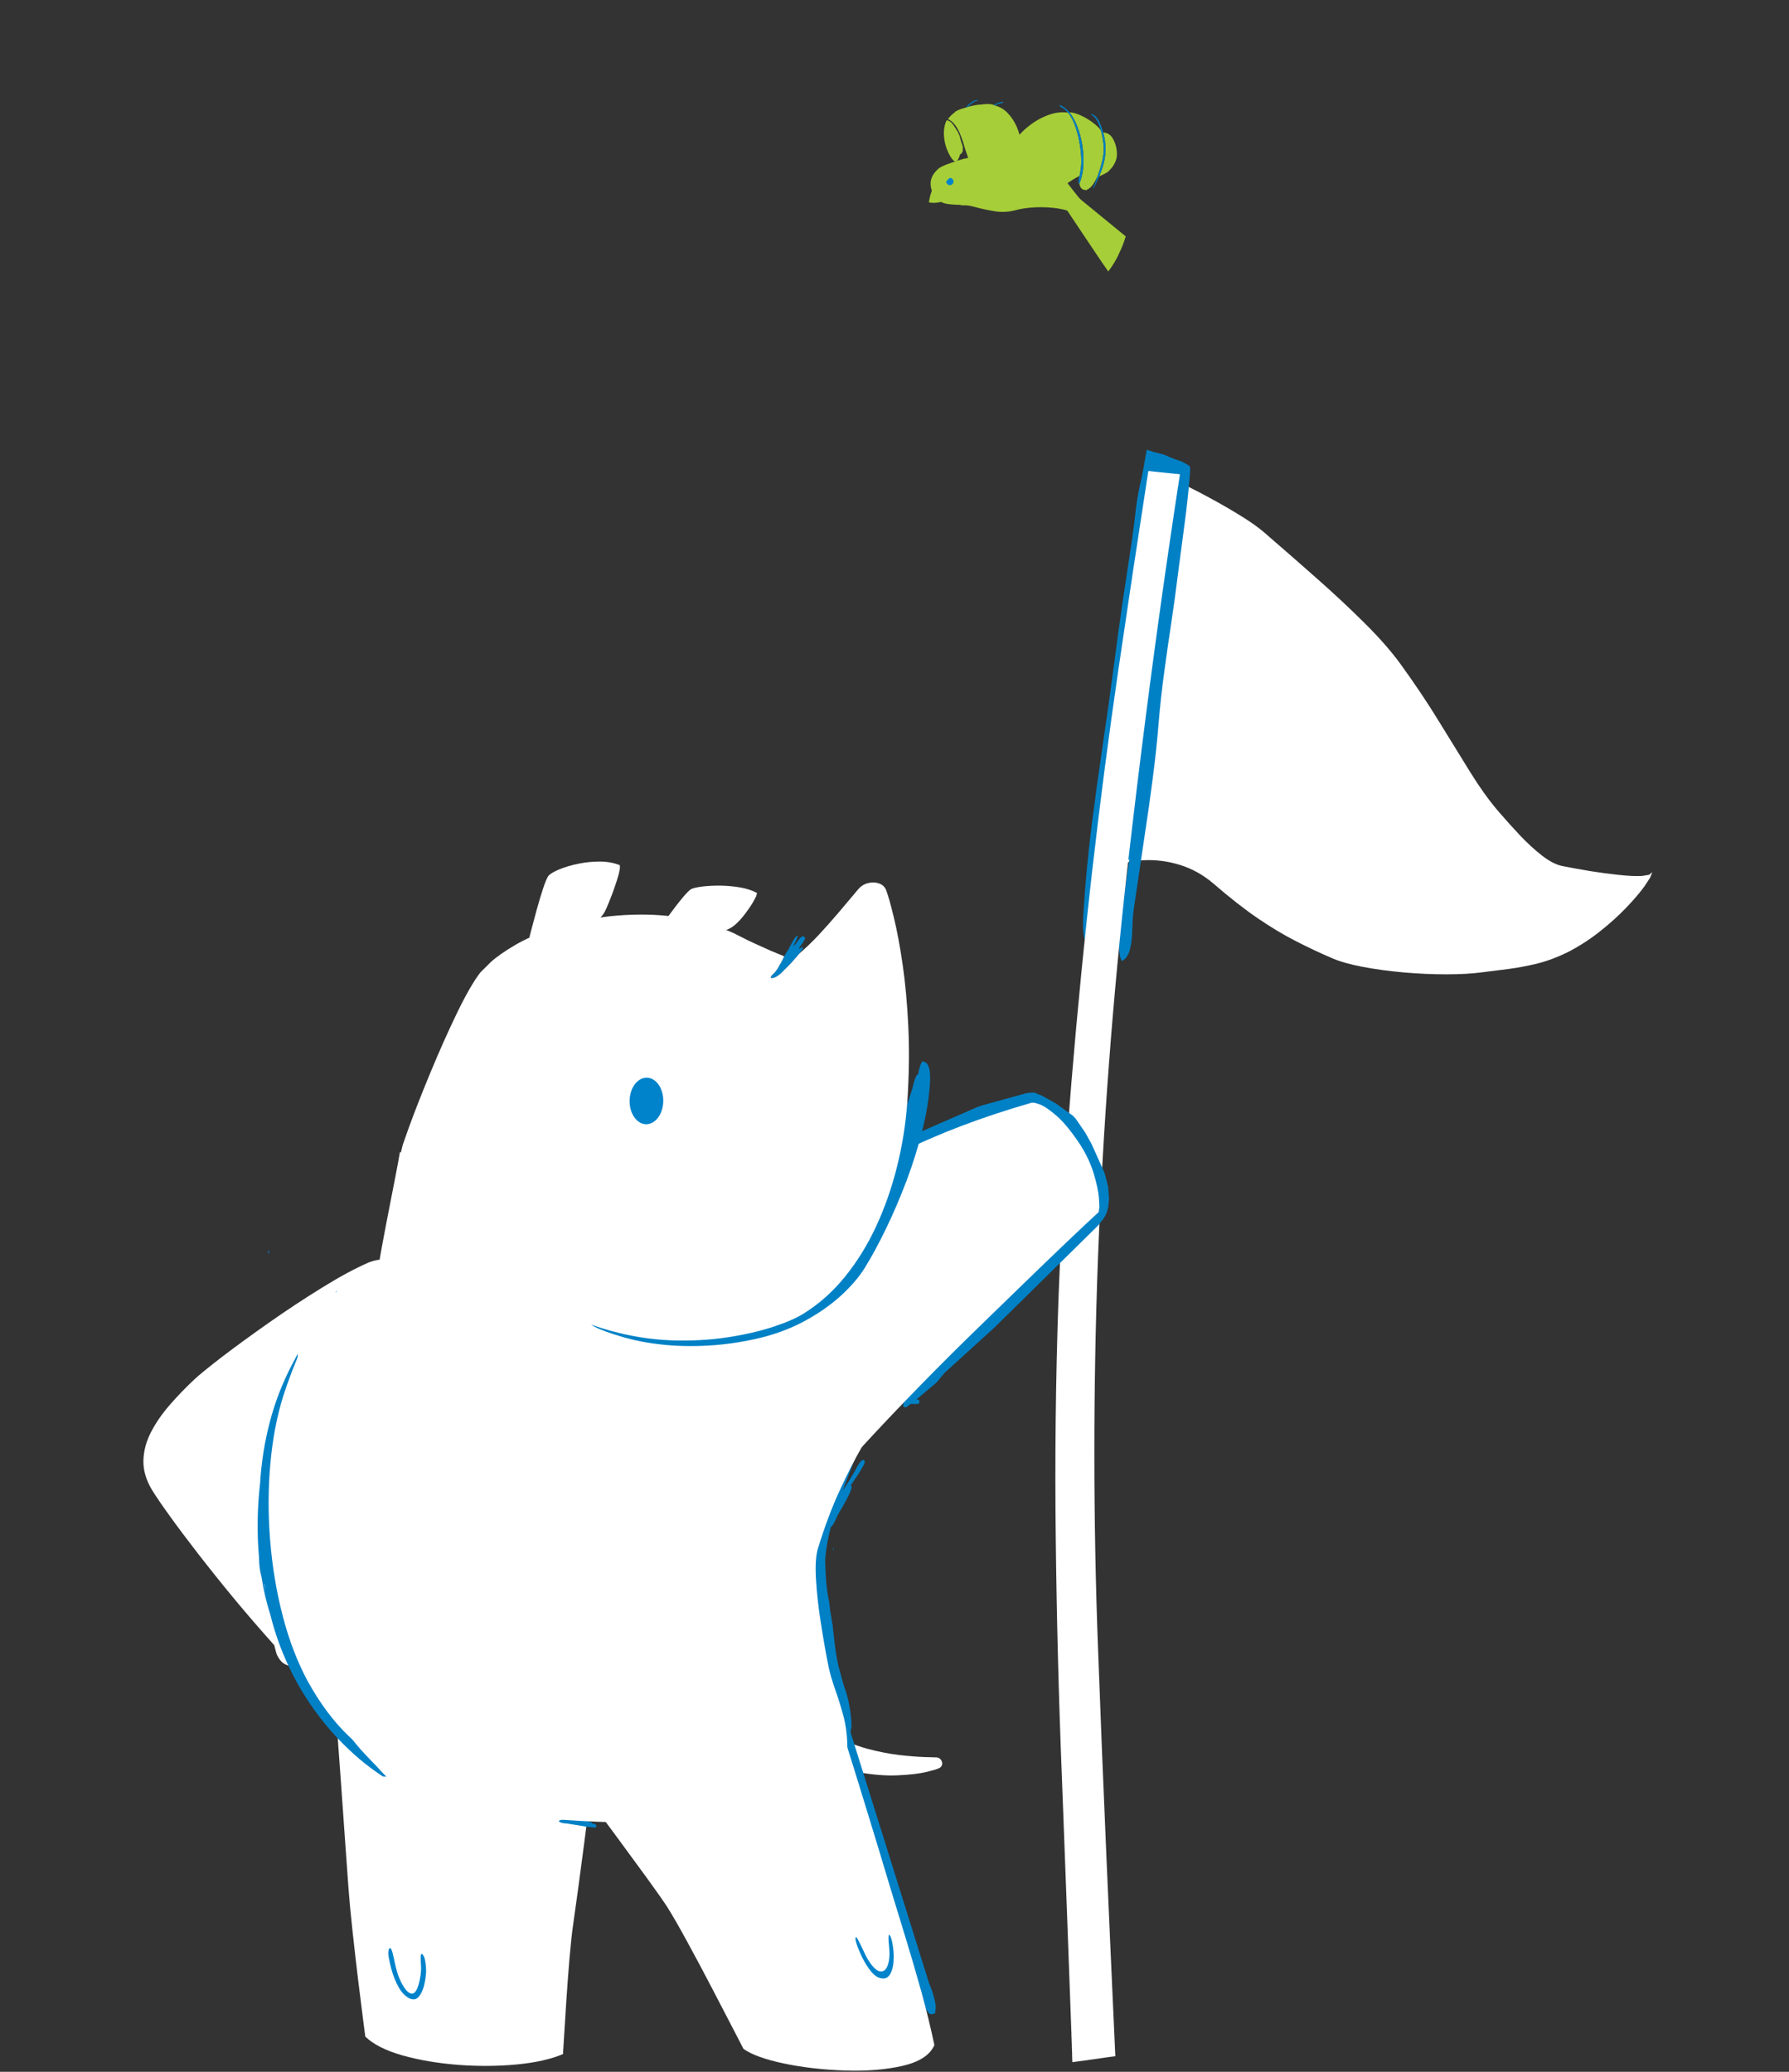 <svg xmlns="http://www.w3.org/2000/svg" xmlns:xlink="http://www.w3.org/1999/xlink" preserveAspectRatio="none" width="760" height="880" viewBox="614 10 760 880"><rect x="614" y="10" width="760" height="880" fill="#333333" stroke="none"/><defs><g id="a"><path fill="#a6ce38" d="M895.85 656.35l-3.4-.4q-.6-.1-1.2-.15-.65-.05-1.25-.15l-1.1-.1-1.1-.1q-4.2-.45-8.45-.7-4.25-.25-8.6-.25-2.9 0-5.85.15-2.95.15-6 .45 8.35 5.85 17.2 11.1 8.85 5.2 18.15 9.8l1.1-2.3 1.1-2.3 1.2-2.4q.6-1.25 1.2-2.45.65-1.2 1.25-2.4.6-1.15 1.25-2.35v-.05q.25-.45.45-.85l.5-.9q.35-.65.7-1.35l.7-1.35-4.45-.55-3.4-.4m-61-272.2q-.2.15-.45.35-8.2 6.75-19.15 17.6-11 10.85-18.4 21.6-1.6 1.75-3 3.3-1.35 1.6-2.45 3-6.45 7.65-12.1 16.55-5.65 8.9-8 18.4l.6-.3.6-.25q-.85 1.1-1.35 2.45-.5 1.4-.6 2.85l-.05.05q-.05.5-.05 1.05-.05.55-.1 1.05-3.6 10.55-4.75 21.15-1.1 10.6-.15 19.65l.1.95q.1.75.3 1.4.2 2.35.6 5.1l.5 3.4q6.45 33.15 25.7 63.3 19.2 30.1 48.05 54.3 3.45-.25 7.05-.4 3.55-.1 7.2-.1 2.95-.05 6.05.05 3.05.1 6.2.25l2.7.2q1.35.05 2.7.2l1.25.1q.6.05 1.25.1h.05l.5.05q2.3.2 4.9.4 2.65.25 5.5.5l.2.05q5.6.5 11.75 1.15 6.2.65 12.55 1.5 19.6-33.55 44.95-63.35 25.35-29.85 54.25-52.05.95-.7 2.05-1.5 1.1-.8 2.3-1.7.9-.6 1.85-1.25.95-.7 1.95-1.35.4-.25.75-.55l.8-.5.3-.2.35-.25q-.4-.45-.75-.95l-.7-1q-2.35-3.15-4.75-6.35l-4.8-6.4q-2.05-2.65-4.1-5.35l-4.1-5.4-.5-.6q-.2-.3-.45-.6-.15-.2-.25-.35l-1.3-1.7-.4-.5-5.15-6.7q-2.55-3.4-5.1-6.75l-1.4-1.8q-.65-.9-1.35-1.8-.75-1-1.5-2.05-.8-1-1.55-2l-.1-.2q-1.1-1.3-2.15-2.6-1.05-1.25-2-2.5l-.8-1q-.4-.55-.8-1-1.35-1.75-2.4-3.1-1.05-1.35-1.75-2.2l-1-1.1q-.45-.6-.95-1.2-.85-.95-1.7-2-.85-1-1.7-2.05l-1.7-2q-.85-1-1.7-2.05-1.55-1.9-3.1-3.85-1.6-1.95-3.2-4-10.3-12.85-19.75-27.8-9.5-14.95-15.25-30.6-.2-.65-.45-1.3l-.4-1.3q-.25-.75-.5-1.55t-.5-1.55l-.4-1.6q-.25-.8-.45-1.55l-.1-.4q-.4-1.65-.75-3.3-.3-1.65-.6-3.25l-.4-3q-.15-1.45-.3-2.95-.15-2.15-.15-4.25-.05-2.15.1-4.25 0-.4.05-.85l.05-.85.05-.1v-.25l.05-.3.2-1.6q.1-.8.25-1.6l.1-.8.2-.8q-9.45.5-18.5 2.35-9.1 1.8-16.85 5.05-6.2.2-14.2 5.15-8 4.95-15.15 10.9-7.2 5.95-10.95 9.15-.1.1-.35.25-.25.2-.6.5-.95.7-2.15 1.7t-2.1 1.95q-.55.25-1.1.7l-.7.6q-.2.15-.45.35m165 1.6q-.35-.4-.75-.75l-.7-.75q-2.35-2.3-4.75-4.55t-4.9-4.4l-.25-.15q-4.15-3.6-8.5-6.85-4.35-3.25-8.85-6.15-8.4-5.45-17.3-9.5-8.9-4.1-18.1-6.6l-.95-.25q-.5-.1-.95-.2l-1.65-.1q-.7-.2-1.4-.35-.75-.1-1.4-.15l-.3-.2q-.7-.4-1.5-.45-.85-.1-1.65.1-.15-.2-.35-.35-.15-.15-.35-.2-.4.2-.8.55-.45.35-.45.85-.45.35-.7.8-.25.4-.3.9l-.2.7-.2.7v.05q-.25.5-.5 1.1l-.3.8q-1.85 7.9.6 17.15 2.45 9.3 6.65 17.95 1.35 3.7 3 7.4 1.7 3.7 3.65 7.4.2 1.7.8 3.2.65 1.5 1.2 2.35.45.8 1.85 2.6 1.4 1.8 3.2 3.9l.2.25h-.15q-.15.2-.2.45-.1.25 0 .45 1.2 2.85 5.65 8.3 4.5 5.4 7 7.8l.65.6q1.55 1.9 3.15 3.75 1.6 1.85 3.25 3.65 4.95 7.05 10.25 13.55 5.25 6.5 13.05 9.5.3.3.55.6l.55.65.9.6q.45.3.85.5 1.95 1.05 5.9 1.65 3.9.6 6.8-.15 2.1-.25 3.45-.95 1.4-.7 1.75-1.75 3.45 1.5 6.9 2.5t6.95 1.4q3.75.8 6.85 1.1 3.1.25 5.5 0 2-.6 3.7-1.45 1.7-.8 3.1-1.85.5-.65.85-1.35.35-.75.6-1.6.15-.65.25-1.35.1-.7.15-1.45 0-.85-.05-1.8-.05-.9-.2-1.9-.05-.35-.1-.65-.05-.3-.1-.65-.45-2.3-1.3-5-.85-2.7-2.1-5.85-.35-.85-.75-1.7-.35-.8-.7-1.65-.2-.4-.35-.85l-.35-.8q-.85-1.85-1.75-3.7t-1.85-3.7q-.9-1.75-1.9-3.5-.95-1.75-1.95-3.5l-1.5-2.6q-.8-1.25-1.6-2.55-5.2-8.4-11.45-16.35-6.25-7.95-13.35-15.2m-71.5-37.3l-.3-.2.2-.5q.15-.2.25-.45 0 .3-.05.6l-.1.55z"/><path fill="#0081c6" d="M752.9 482.05q3.6-3.5 8.05-6.6 4.4-3.05 9.55-5.7l.05-.05q.1-1.45.6-2.85.5-1.35 1.35-2.45l-.6.25-.6.3q-2.55 1.25-4.95 2.6-2.45 1.3-4.75 2.7-4.95 3.05-11.4 8.7-6.45 5.6-9.5 10.05-.2.25-.35.65-.2.35.2.6 4.2-.1 7.6-3.3 3.4-3.2 4.75-4.9m81.5-97.55q.25-.2.45-.35.25-.2.45-.35l.7-.6q.55-.45 1.1-.7.9-.95 2.1-1.95 1.2-1 2.15-1.7-15.3 1.95-30.35 7.25-15.05 5.35-21.05 16.65-.15.25-.25.6t.25.55q2.5-.8 5.3-3.35 2.85-2.55 3.9-3.55 5.7-4.4 14.85-7.45 9.15-3.1 20.4-5.05z"/></g><g id="b"><path fill="#a6ce38" d="M1052.9 708q-.3.55-.35.8-4.7 15.05 5.45 29.4 10.2 14.3 26.45 23.95 16.2 9.6 29.75 10.65 10.6.55 19.4-1.15 8.85-1.7 16.65-5.45 3.65-.25 9.25-4.45 5.6-4.15 10.45-8.65l7.05-6.65 2.5-2.25q-3.5.05-6.9.05-3.4 0-6.8-.05-4.25-.1-8.45-.3-4.2-.15-8.35-.5-22.45-1.55-43.55-8.4-21.1-6.8-42.35-21.2l-.7-.5q-.4-.25-.75-.5l-.45-.35q-.25-.15-.5-.35l-1-.7-1-.7-2.9-2.15q-.35-.25-.65-.5l-1.55-1.15q-.45.5-.7 1.1m-16.7-115.3q-.3-.5-.6-1.05-.25-.5-.55-1.05-3.4 9.35-4 19.55-.6 10.2.05 19.7.4 8 2.5 20.4 2.15 12.4 6.25 25.3 4.1 12.85 10.35 22.45l.3.25q.2.1.35.25l.2.15q.1.05.15.15 1.95 1.45 3.9 2.85 1.95 1.45 3.95 2.8.15.1.25.15.1.1.2.15.45.35.95.65l.9.6q1 .7 2 1.35 1 .7 2 1.35.6.35 1.15.75.6.35 1.2.75 9.05 5.7 17.3 10.05 8.3 4.4 14.5 6.85 9.45 3.7 19.95 6t21.55 3.6q6.65.8 13.3 1.35 6.7.6 13.35.95l.1.05h.4q.2 0 .4.05l1.9.1 1.9.1h.5q.85.05 1.75.1l1.7.1q.55.05 1.1.05l1.1.05q1.2.1 2.4.15 1.25.05 2.45.1l.4.05.15-.2 1.3-.3 1.35-.35q5.7-.15 11.3-.95 5.55-.85 10.65-1.95 6.95-1.55 12-4.15 5.05-2.65 8.1-6 .7-.3 1.35-.6.65-.3 1.25-.65.15-.15.25-.35l.2-.4q.25-.5.55-1 .25-.5.45-1.1l-.1-.8q-.1-.4-.15-.8 2.55-6.3-.4-12.5-2.95-6.2-11.4-10.5-1.1.15-2.25.2h-2.15q-.95 0-1.7-.05t-1.05-.05q-1.6-.05-3.2-.15-1.6-.1-3.25-.25-3.1-.25-6.3-.7-3.25-.4-6.5-1l-.8-.15-1.2-.2q-.6-.15-1.25-.25l-.75-.15q-.35-.1-.7-.15l-.3-.05q-.95-.2-1.9-.45-1-.2-1.95-.4-1.1-.25-2.25-.55-1.15-.3-2.25-.6-.85-.2-1.65-.4-.85-.25-1.65-.45-3.85-1.05-7.75-2.3-3.9-1.2-7.8-2.6-26.95-9.6-52.95-25.4-25.95-15.8-46.4-35.55l-1.3-1.3q-.7-.65-1.35-1.3-.45-.5-.95-1-.5-.5-.95-1l-.5-.5-.45-.5q-1.25-1.3-2.45-2.6-1.2-1.3-2.35-2.65l-1.3-1.5q-.65-.75-1.25-1.5-.9-1.05-1.8-2.15-.9-1.1-1.75-2.15l-2.1-2.8q-1-1.35-2-2.75l-.4-.6-.4-.6-.1-.15-.1-.1v-.05l-.7-1q-.3-.45-.65-.95l-.35-.6q-.2-.25-.4-.55-.75-1.15-1.45-2.3-.7-1.2-1.4-2.35m266.35-131.9q-.55-.05-1.15-.15-.6-.05-1.25-.1-1.1-1.3-2.55-1.7-1.45-.4-2.65.55-.25.3-.5.55-.25.3-.4.45-6.05.3-11.7 1.15-5.65.85-9.15 1.45-.35.05-.65.15-.35.05-.65.1-5.3-.4-9.65-.6-4.35-.2-6.65-.35-35.4-3-70.8 5.05-35.45 8.05-66.85 25.95-31.4 17.95-54.65 44.55l-2.2 2.75q-1.8 2.2-3.2 4.15-.45.5-.95 1.1l-.6.8q-5.6 7.4-10.45 17.1-4.85 9.7-7.8 20.45-.3.45-.55.95-.25.5-.5.95l.35.75q.85 1.6 1.8 3.15.95 1.6 2 3.2.15.2.3.45.15.2.3.45l.1.2.95 1.35q.15.25.35.5l.05.05.3.45.3.4q.75 1.1 1.6 2.2l1.7 2.2q.6.8 1.25 1.6.65.75 1.35 1.55.95 1.15 1.9 2.25 1 1.15 2.05 2.25 1.3 1.45 2.7 2.9 1.35 1.4 2.75 2.8 1.85 1.85 3.8 3.7 1.95 1.8 3.95 3.6 19.05 16.7 40.05 29.7 21.05 13 37.45 20.55 10.7 5 19.65 8.15 8.95 3.15 18.05 5.25l.7.2q.3.05.65.15.35.05.75.15.35.1.7.15.35.1.7.15l.7.15q1.1.25 2.15.45 1.1.25 2.2.45l.3.1.3.05q1.2.25 2.45.45 1.25.25 2.55.5.4.05.8.15l.8.15q.5.1.95.15l1 .2q9.15-8.05 19.05-15.3 9.9-7.3 20.25-14 9.05-4.5 18.45-8.6 9.4-4.05 18.75-7.4 2.75-1 5.55-1.9 2.75-.9 5.45-1.7 1.9-.55 3.75-1.05t3.7-.95q.9-1.2 1.4-2.6.45-1.4.3-2.95-.4-.65-.85.1l-.5.95q-1.9.35-3.8.8-1.9.45-3.75 1 .05-2.85 0-5.1 0-2.2.05-3.2 2-31.25 5.25-62.75t5.8-62.75q.25-4.4-.25-12.85-.45-8.4-.4-14.6.8-1.3 1.5-2.9.65-1.65 1.1-3.3 1-.8 1.95-1.7.9-.95 1.4-2-.65-.35-1.3-.5-.7-.15-1.35-.15v-.4q.9.05 2 .15 1.15.05 2.3.25-.75-.75-1.5-1.55-.8-.8-1.55-1.6m-97.95 229.05q-2.2-.35-4.5-.45l2.4.4q1.2.25 2.45.45l1.85.3q.95.15 2 .35-2-.65-4.2-1.05m94.05-39.8q-.2-.3-.45-.55-1.95.7-3.85 1.35-1.95.7-3.85 1.35 1.5-.15 4.1-.5 2.55-.35 4.4-1.1-.15-.3-.35-.55z"/><path fill="#0081c6" d="M1030.25 679.95q-8.45-9.3-11.15-18.05-.25-1.35-.95-4.8-.75-3.45-2.15-5.25-.4 0-.5.35-.1.35-.1.65-1.55 9.95 3.8 19.2 5.4 9.25 13.5 17 8.2 7.75 15.05 13.2 1.5 1.2 2.95 2.35l2.9 2.3 1.55 1.15q.3.25.65.5l2.9 2.15 1 .7 1 .7q.25.2.5.35l.45.35q.35.25.75.5l.7.5q21.25 14.4 42.35 21.2 21.1 6.85 43.55 8.4 4.15.35 8.35.5 4.2.2 8.45.3 3.4.05 6.8.05t6.9-.05q7.7-.15 15.7-.55 8.05-.35 16.45-.85l3.4-.05q2.65-.05 4.8-.65.05-.3-.1-.5-.2-.15-.35-.25l-2.25-.45-4.3-.25q-5.35-.2-10.95-.15-5.65 0-7.8-.1-2.55-.15-5.1-.25-2.6-.15-5.25-.25l-.4-.05q-1.2-.05-2.45-.1-1.2-.05-2.4-.15l-1.1-.05q-.55 0-1.1-.05l-1.7-.1q-.9-.05-1.75-.1h-.5l-1.9-.1-1.9-.1q-.2-.05-.4-.05h-.4l-.1-.05q-6.65-.35-13.35-.95-6.65-.55-13.3-1.35-11.05-1.3-21.55-3.6t-19.95-6q-6.2-2.45-14.5-6.85-8.25-4.35-17.3-10.05-.6-.4-1.2-.75-.55-.4-1.15-.75-1-.65-2-1.35-1-.65-2-1.35l-.9-.6q-.5-.3-.95-.65-.1-.05-.2-.15-.1-.05-.25-.15-2-1.35-3.95-2.8-1.95-1.4-3.9-2.85-.05-.1-.15-.15l-.2-.15q-.15-.15-.35-.25l-.3-.25q-11.5-8.75-19.95-18.05m.35-112.3q-.1-2.05-.9-6.3-.75-4.25-3.85-6.25-.4.05-.5.45-.05.4-.05.7-.15 5.2 1.6 12.95 1.75 7.7 3.8 12.55.95 2.25 2.05 4.45 1.05 2.2 2.3 4.4.3.55.55 1.05.3.55.6 1.05.7 1.15 1.4 2.35.7 1.15 1.45 2.3.2.3.4.55l.35.6q.35.5.65.95l.7 1v.05l.1.1.1.15.4.6.4.6q1 1.4 2 2.75l2.1 2.8q.85 1.05 1.75 2.15.9 1.1 1.8 2.15.6.75 1.25 1.5l1.3 1.5q1.15 1.35 2.35 2.65 1.2 1.3 2.45 2.6l.45.5.5.5q.45.5.95 1 .5.5.95 1 .65.65 1.35 1.3l1.3 1.3q20.45 19.75 46.4 35.55 26 15.8 52.95 25.4 3.9 1.4 7.8 2.6 3.9 1.25 7.75 2.3.8.2 1.65.45.8.2 1.65.4 1.1.3 2.25.6t2.25.55q.95.2 1.95.4.95.25 1.9.45l.3.05q.35.05.7.15l.75.15q.65.1 1.25.25l1.2.2.8.15q3.25.6 6.5 1 3.2.45 6.3.7 1.65.15 3.25.25t3.2.15q.3 0 1.05.05t1.7.05h2.15q1.15-.05 2.25-.2.7-.1 1.35-.25.6-.15 1.1-.4.05-.55-.7-.8t-1.1-.4q-2.3-1.85-5.7-2.9-3.35-1.05-6.75-1.65-1.05-.2-2-.35l-1.85-.3q-1.25-.2-2.45-.45l-2.4-.4-.3-.05-1-.2q-.45-.05-.95-.15l-.8-.15q-.4-.1-.8-.15-1.3-.25-2.55-.5-1.25-.2-2.45-.45l-.3-.05-.3-.1q-1.1-.2-2.2-.45-1.05-.2-2.15-.45l-.7-.15q-.35-.05-.7-.15-.35-.05-.7-.15-.4-.1-.75-.15-.35-.1-.65-.15l-.7-.2q-9.1-2.1-18.05-5.25-8.95-3.15-19.65-8.15-16.4-7.55-37.45-20.55-21-13-40.05-29.7-2-1.8-3.95-3.6-1.95-1.85-3.8-3.7-1.4-1.4-2.75-2.8-1.4-1.45-2.7-2.9-1.05-1.1-2.05-2.25-.95-1.1-1.9-2.25-.7-.8-1.35-1.55-.65-.8-1.25-1.6l-1.7-2.2q-.85-1.1-1.6-2.2l-.3-.4-.3-.45-.05-.05q-.2-.25-.35-.5l-.95-1.35-.1-.2q-.15-.25-.3-.45-.15-.25-.3-.45-1.05-1.6-2-3.2-.95-1.55-1.8-3.15l-.35-.75q-2.45-4.55-4.05-9.15-1.65-4.65-2.4-9.3z"/></g><path fill="#a6ce38" d="M793 728.5l11.5 6.7q11.3 6.35 30.65 14.8 19.35 8.4 43.85 15l10.25-22.7q9.2-21.4 21.05-49.5 11.85-28.05 20.8-49.35l9.4-22.45-25.4-11.05L793 728.5z" id="c"/><path fill="#a6ce38" d="M1098.7 361.15q-17.25-14.15-44.1-10.5-23.5 4.25-54.6 19.6-31.1 15.35-66.25 37.35-35.2 22.05-70.9 46.35-14.35 10.9-20.25 40.55-5.9 29.7-6.95 66.25-1.05 36.6-.8 68.25.2 31.6-1.9 46.45 5.6 4.4 15.05 6.7 9.45 2.3 25.2 3.35 8.3-19.45 29.95-42.3 21.7-22.85 50-43.05 28.3-20.15 56.4-31.55 27.4-11.9 48.35-34.15 20.95-22.3 36.7-43.2 15.7-20.9 27.4-28.7 8.9-6 9.5-24.95.65-18.95-7.45-40.6-8.1-21.7-25.35-35.85z" id="d"/><path fill="#a6ce38" d="M1014.75 275.85q-14.05-10.5-36.05-11.4-13.65-.15-23.75 4.75-10.05 4.85-17 12.35-7 7.45-11.3 15.15-4.35 8.4-8.1 26.45-3.7 18.1-6.1 34.4l-2.75 19.55 3.7 3.15 10.3 3.45q13.6 3.6 30.3 6.25 16.7 2.7 26.35 3 9.45.05 24.45-2.55 14.95-2.55 27.85-6.7 12.9-4.1 16.1-8.7l-2.2-17.85q-2.05-13.4-5.3-28.85-3.2-15.45-6.85-26.15-5.6-15.85-19.65-26.3z" id="e"/><path fill="#a6ce38" d="M1051.9 298q-7.95 7.65-9.7 18.25-1.75 10.6 2.45 19.65 4.25 9 14.3 11.8 4.65-2.05 14.6-9.5t18.2-19.15l-1.75-1.55-4.85-3.4q-6.35-4.35-15.5-9.2-9.2-4.85-17.75-6.9z" id="f"/><path fill="#0083CB" d="M1010.6 309.3l-1-1.85-1.35-1.65-1.6-1.35-1.9-1-2-.6-2.15-.2-2.1.2-2 .6-1.9 1-1.6 1.35-1.35 1.65-1 1.85-.65 2.05-.2 2.1.2 2.1.65 2.05 1 1.85 1.35 1.65 1.6 1.35 1.9 1 2 .6 2.1.2 2.15-.2 2-.6 1.9-1 1.6-1.35 1.35-1.65 1-1.85.65-2.05.2-2.1-.2-2.1-.65-2.05z" id="g"/><path fill="#a6ce38" d="M1002.55 287.3q-8.85.45-13.15 6.95-4.3 6.55-5.15 14.7l35.45.25-1.05-5.7q-1.15-5.3-4.8-10.6-3.7-5.25-11.3-5.6z" id="h"/><path fill="#FFF" d="M1312.05 387.9q-3.6-7.8-8.7-16.5T1292 354.55q-5.7-7.3-11.8-13.35-6.15-6.05-12.05-11.15-5.95-5.1-11.2-9.65-6.1-5.3-15.1-11.95-9-6.65-18.95-13.2-10-6.55-18.9-11.6-8.9-5.05-14.85-7.25-9.2-3.45-18.15-6.25-9-2.85-19.5-4.95t-24.25-3.25q-8.4-.8-17.1-4.9-8.7-4.1-16.45-10.2-7.8-6.1-13.45-12.85-5.6-6.75-7.9-12.85L1055.1 378.2q2.45.9 8.55 2.85 6.05 2 13.65 4.2 7.6 2.2 14.75 3.9 7.1 1.7 11.7 2.1 14.8 1.25 29.2 2.3 14.35 1.05 26.75 1.15 12.35.15 21.1-1.45 13.95-2.7 24.9-6.1 11-3.35 20.05-6.05 9-2.7 17.15-3.45 6.5-.55 13-.75 6.55-.15 12.4.65 5.85.8 10.25 3.2 5.95 3.35 12.9 7.4 6.9 4.1 13.15 8.1 6.3 4 10.3 7.15l3 2.7 1.1 1.9-.25-2.5-1.3-4.4q-1.8-5.4-5.4-13.2z" id="i"/><path fill="#0081c6" d="M1035.55 160.15l.1-1.6q.05-.85-.05-1.6l-.05-.45-.05-.2q0-.1-.1-.1l-.2-.1-.3-.2q-.45-.35-1.4-.8-.95-.5-1.5-.75-.6-.25-1.25-.4-.65-.2-1.25-.4-.85-.3-1.65-.6-.85-.35-1.65-.7-1.4-.65-2.85-.9-1.4-.3-2.9-.7l-.35-.15-.65-.2q-.8-.25-1.45-.45-.05.35-.15.85l-.05.35-.05.2q-.55 3.2-1.05 6.45-.55 3.2-1.25 6.4-1.1 5.35-1.65 11-.55 5.6-1.25 11.1-1.75 12.9-3.5 25.7-1.7 12.85-3.15 25.7-1.9 16.3-4.1 32.55-2.15 16.2-4 32.5-1.8 16.25-2.65 32.65-.2 3.1-.25 6.2-.05 3.15.55 6.2.1.3.15.6.05.25.15.55l.35.75q.25.55.45 1.05.35.6.9 1.05.6.4 1.2.3 1-.3 1.45-1.1.4-.8.5-1.8.15-1 .25-1.9 2-13.1 3.65-26.25 1.65-13.2 3.4-26.35 1-7.7 2.05-15.25 1.1-7.55 2.75-15.15 1.35-6 2.95-11.9 1.65-5.9 3.4-11.8l.15-.4.2-.75q.3-.95.55-1.75-.1.45-.15 1l-.1.45v.25q-.7 4.85-1.15 9.75-.45 4.9-1.15 9.75-1.1 7.05-2.3 14.15-1.2 7.1-1.85 14.25-.7 7.15-.3 14.3.15 1.75.15 3.2 0 1.45-.25 3.2-.25 1.55-.5 3.15-.2 1.55-.2 3.15-.05.35 0 .7 0 .35.15.7.4.75.65.55.25-.2.4-.8-.05.45-.1 1l-.05.45-.05.2q-.85 6.6-1.75 13.2-.95 6.55-1.3 13.2-.15 2.35-.35 4.75-.15 2.35 0 4.7.05.45.1.85.05.45.15.85l.05.4.2.65q.25.8.6 1.4.5-.25.95-.65l.4-.35.2-.25q1.3-1.55 1.8-4.2.55-2.7.65-5.5.1-2.85.1-4.8.1-3.05.55-6.35.45-3.3.85-6.35 1.5-11.4 3.05-22.8 1.6-11.45 2.9-22.9 1.35-11.5 2.1-22.9.7-10.15 1.95-20.25 1.2-10.05 2.6-20.15 1.35-10.05 2.45-20.15l2.3-19.6q1.2-9.85 1.85-19.65z" id="j"/><path fill="#FFF" d="M1031.55 159.6q-.45-.05-1-.1l-.45-.05h-.25l-3.4-.3q-1.75-.15-3.45-.3l-2.75-.25q-.8-.1-1.5-.15-.1.5-.15 1l-.1.7q-5.55 39.55-10.75 79.05t-9.2 79.25q-4.4 43.9-7.4 87.8-2.95 43.9-4 88.05-1 48.6.3 97.2 1.25 48.6 3.9 97.1 1.35 25.5 2.65 51l2.6 51 .05.45v.8q.05.95.1 1.75 0 .5.05 1.05v.45l.05.2q0 .9.05 1.75l.1 1.7q0 .4.05.85v.85l.05.4v.65q.05.85.1 1.55.45-.1.95-.15l.7-.1 6.6-1q3.3-.5 6.6-1.05l2.5-.35q0-.45-.05-1l-.05-.45v-.25q-2.45-40.75-4.8-81.5-2.35-40.8-4.45-81.55-4.1-79-2.3-157.95 1.85-78.95 9.6-157.65 3.2-32.15 6.85-64.15 3.65-32.05 7.85-64.05l1.8-13.6q.95-6.75 1.85-13.55l.15-.85q.05-.45.1-.85l.2-1.4q.15-1.1.25-2z" id="k"/><path fill="#FFF" d="M882.55 535.5q-2.2-9.85-7.95-16.4-5.7-6.5-16.4-5.75-13.9 1.5-33.1 6.55-19.25 5-38.85 11.4t-34.65 12q-15 5.65-20.6 8.4-10.4 5.1-19.85 11.05-9.5 5.95-16.5 13.15t-10 16.05q-3 8.9-.45 19.85 1.65 6.8 5.75 19.45 4.05 12.6 10 29.05 5.95 16.45 13.2 34.75 7.3 18.25 15.35 36.35l-.2 3.85q-.35 3.05 1 6.75t6.5 6.5q5.15 2.8 16.25 3.05 14.1 0 23.75-3.05 9.65-3.1 15-6.8l4.3-3.3 2.25-2.35q1.45-15.75 4.8-32.75 3.35-16.95 7.65-32.35 4.3-15.4 8.55-26.4 4.3-11 7.6-14.8 3.2-3.45 8.95-7.25 5.75-3.8 13.25-7.8 7.55-4.05 16.05-8.25 8.8-4.55 14.05-12 5.3-7.45 6.85-14.75 1.6-7.35-.7-11.6.55-4.5.45-13.65-.15-9.15-2.3-18.95z" id="l"/><path fill="#0081c6" d="M1137.8 562.05l-.85-2.65-.05-.05-.05-.15-.05-.05-1.5-2.15-1.95-1.85-4.3-2.9-8.95-4.6h-.1l-5.4-1.85-2.75-.6-5.65-.65H1095l-22 2.85-10.85 2.35-34.4 10.4-10.25 4.3-.05.05h-.05l-2.2 1.2-8.25 5.9-7.15 7.1-.95 1.15-.25-.75-.35-.45-1-.25-.95.5-.3.45-.05.65.3 3.1-2.3 3.55-.2.6.05.55.7.85 1 .2.5-.25.4-.5.3-.5 2.4 16.6 2.5 7.5 7.65 41.85 20.2 90 1.85 5.2 1.25 2.45.1.1.05.1 1.55 2.05 1.85 1.9 4.1 3.15 6.85 3.55 7.3 2.35 2.45.55h.05l18.75 2.55 8.15.45 11-.45 2.7-.55.05-.05h.1l11.85-4.8 9.05-4.9 4.2-3.05.15-.2.2-.15 1.35-2.3 1.05-2.5 8.15-27.3v-.05l.65-2.55 9.8-66.15.5-31.75-.55-23.7-1.15-10.55-4.6-17.4-.45-7.5z" id="m"/><path fill="#FFF" d="M1101.4 492q-12.1-13.65-27.4-26.3-15.3-12.7-30.5-20.35-15.15-7.7-26.75-6.45-14.4 2.25-24 8.65-9.6 6.45-14.75 14.95-5.15 8.45-6.2 16.75-1.1 8.3 1.55 14.2 3.55 7.85 8.4 23.2Q986.6 532 992.2 552.6q5.6 20.65 11.4 44.35 5.8 23.75 11.15 48.35 4.75 21.55 8.95 41.15 4.25 19.6 7.55 35.5 3.3 15.95 5.3 26.5l2.55 2.15 4.95 2.75q6.15 3.05 15.3 5.5 9.2 2.4 19.65 2.35 14.9-.4 23.45-2.9 8.5-2.55 12.15-5.25l2.75-2.35 1-1.5q13.75-48.15 17.35-87.6 3.6-39.4.85-69.25-2.75-29.8-8.1-49.05-5.35-19.25-9.5-27-5.45-10.65-17.55-24.3z" id="n"/><path fill="#FFF" d="M656.95 766.95l-8.05-.8q-1.6 0-2.6 1.1-1.05 1.1-1.1 2.55-.05 1.5 1.3 2.7l2.6 1.4 5.45 2.2q6.9 2.6 18.4 4.6 11.45 2 26.2 1.2 14.7-.75 31.5-6.45 11.65-4.35 21.95-12.65 10.35-8.3 18.3-17.35 8-9.05 12.6-15.55l4.8-7.25-1.05-1.4-2.9-2.8q-3.8-3.5-8.4-7.55-4.65-4-7.35-6.3-2.1 3.35-7.35 10.9Q756 723 748.5 732q-7.45 9.05-16.15 16.9-8.75 7.85-17.75 11.9-9.9 4.1-20.75 5.6-10.85 1.45-20.6 1.35-9.7-.15-16.3-.8z" id="o"/><path fill="#FFF" d="M985.85 192.35l2.2-3.4.8-2.05q-4.05-2.1-9.95-3-5.95-.85-12.2-.85-6.25.05-11.25.7-5.05.65-7.3 1.6-1.85 1.05-5.6 4.95-3.75 3.9-7.8 8.65-4.1 4.75-7 8.2l-3.05 3.65 2 1.35q1.85 1.2 3.85 2.4l1.6.9.85.3q11.4-1.85 18.85-3.15 7.4-1.3 12.05-2.6 4.65-1.25 7.75-3 3.35-2.05 7.35-6.3 3.95-4.3 6.85-8.35z" id="p"/><path fill="#FFF" d="M752.65 747.45q-.15 12.1-.35 28.95-.25 16.85-.45 32.15-.2 15.25-.3 22.5-.1 8.65.25 20.55t.85 23.55q.55 11.65.95 19.5l.45 8.35q6.15 5.05 19.85 7.2 13.65 2.1 30.5 1.65 16.9-.5 32.75-3.3 15.9-2.8 26.45-7.55l1.3-7.85q1.2-7.4 3-18.1 1.8-10.65 3.75-20.95 1.95-10.25 3.55-16.5 1.85-7.2 4.55-18.15 2.7-11 5.4-22.15 2.65-11.1 4.45-18.7l1.9-8.05q-7.45-13.9-26.4-22.45-18.9-8.55-41.85-12.5-22.9-3.95-42.4-4-19.45-.1-28.05 2.9l-.15 12.95z" id="q"/><path fill="#0083CB" d="M943.65 840.8q-1.05-2.05-1.45-3.45-.75-2.75-1.15-5.5-.35-2.8-.9-5.5l-.5-1.5-.55-.4q-.6.1-1.05 1.35-.4 1.2-.4 2.45.15 3.15 1.1 7.5.95 4.35 3.1 7.95 2.1 3.6 5.8 4.45 3.45.45 5.8-2.6 2.35-3 3.65-7.05 1.3-4.05 1.65-6.75.15-1 .2-2.9.05-1.9-.25-3.6-.3-1.75-1.25-2.3l-.2-.05q-.15 0-.2.05-.35.35-.45.85l-.15.7q-.25 1.9-.3 3.9 0 2-.35 3.95-.3 1.7-1.15 4.5-.85 2.8-2.15 5.3-1.3 2.45-3 3.1-1.75.45-3.3-.95-1.5-1.45-2.55-3.5z" id="r"/><path fill="#0081c6" d="M951.25 738.5q-.15-3.15-.55-4.95-.4-1.8-1.65-2.05-1.3-.25-3.95 1.25-.75 1.5-.85 3.3-.15 1.85 0 3.35-1.35 1.4-2.55 3.25-1.2 1.85-2.05 3.45l-1.1 2.15q-5.1 12.35-6.25 30-1.2 17.7.85 36.75t6.6 35.5q4.5 16.5 10.8 26.55.35.55.95 1.5t1.4 2q.2 1.65 1.15 2.65.9 1 3.2.35l.15-.15q.2.05.35 0 .2 0 .4-.05v-.3-.35q1.55-2.05 1.65-5.25.15-3.15-.25-5.75l-.45-2.8q-1.9-32.6-3.9-65.2t-3.95-65.2z" id="s"/><path fill="#FFF" d="M775.35 771.35l4.9 7.95q4.65 7.55 11.05 18.1 6.4 10.6 11.95 19.9 5.5 9.35 7.4 13.2 2.8 5.9 6.7 16.8 3.95 10.85 7.75 22.5 3.85 11.6 6.45 19.7l2.75 8.5q6.05 4.2 22.45 7.3 16.4 3.1 36.25 3.95 19.85.9 36.4-1.55 16.5-2.5 22.85-9.4.9-12.35.75-25.05-.2-12.65-.85-25.25-.7-12.6-1.25-24.65-.75-18.4-1.65-35-.85-16.65-1.65-29.7-.8-13.05-1.3-20.65l-.4-7.85q-19.4-5.4-41.8-2.7-22.45 2.65-45.55 10.2-23.1 7.55-44.5 16.75-21.4 9.25-38.7 16.95z" id="t"/><path fill="#0083CB" d="M943.35 838.65q-1.2-2.6-1.95-5.7-.8-3.05-1.8-5.85l-.4-.7-.3-.15q-.3.15-.45.85-.15.7-.15 1.4.2 3.1 1.2 6.95 1 3.8 2.75 6.95 1.7 3.15 4.05 4.3 4 1.55 6.85-1.1 2.85-2.65 4.45-7.45 1.6-4.75 1.75-9.5v-1.7q-.05-1-.25-1.8-.25-.75-.7-.7-.15.3-.3.65l-.15.5q-.6 2-.85 4.2-.3 2.15-.8 4.3-1.15 4.45-3.3 7.15t-4.75 2.35q-2.55-.35-4.9-4.95z" id="u"/><path fill="#FFF" d="M789.2 341.6q-3.4 5.75-11.45 18.2-8.05 12.45-17.8 27.65t-18.3 29.35q-8.55 14.1-12.85 23.2l49.1 7.45q46.65 6.55 107.9 14.7 61.2 8.1 107.35 13.7l35 3.95 12.65.65-7.8-9.85q-5.8-7.2-13.15-15.8-7.35-8.55-13.8-15.45-6.5-6.85-9.8-8.9l-35.8-15.85q-31.25-13.5-70.8-30.35-39.6-16.85-69.25-29.4l-31.2-13.25z" id="v"/><path fill="#0081c6" d="M948.5 775.95l-.85-1.6q-.65-1.15-1.55-2.5-.95-1.4-1.9-2.4-.65-.1-.8.45-.2.5-.3 1-.6 2.8-.2 4.5.4 1.75 1.45 3.25 1.05 1.5 2.45 3.6l.65 1.65q.45 1.25 1.1 2.8.65 1.5 1.45 2.65l.2-.1q.1-.1.2-.15.15-.3.15-.65 0-.35.05-.5.45-1.1.1-3.45-.35-2.4-1-4.85-.7-2.45-1.2-3.7M857.6 787q.25.25.4.3l4.75.5q4.15.25 8.55.45l5.85.3q.45.05 1.55.2 1.05.1 2.15.05 1.15-.1 1.85-.6-.2-.2-.45-.4l-.35-.25q-.4-.3-1.1-.55-.65-.25-1.6-.45.1 0 .25-.05.1-.05.2-.15 0-.15-.2-.3t-.3-.2q-.95-.7-3.2-.9-2.2-.2-4.45-.2h-3.55l-1.7-.15q-1.35-.1-2.5-.3-.25 0-.45.1-.25.1-.35.25-.45 0-.9-.05-.45 0-.8-.05-.25 0-.6.2t-.45.4l.05.1q-.4-.05-.8-.05-.35-.05-.7-.05-.55.1-1.05.45-.45.3-.35.9 0 .3.25.5m87.65-132.85q-7.2 17.5-12.4 35.65-5.15 18.15-8.3 38.65-.85 5.35-1.55 10.45-.7 5.05-1.15 9.95.4-.15.8-.25.35-.15.65-.2.3.05.65.1.4.1.5.2 1.6 1.7 3.1 6.2 1.45 4.45 2.75 9.5 1.25 5.05 2.1 8.5.65-.1 1.55-.05.85.05 1.9.25 0-2.45.9-5.25.9-2.85 2.95-4.5 2.1-1.7 5.75-.7 1.5.75 3 2t2.65 2.45q1.15 1.2 1.5 1.75 1.35 1.9 3.1 5.05 1.7 3.2 2.95 6.4 1.3 3.2 1.25 5.2 1.2-.3 2.55-.6 1.4-.3 2.9-.6l1.2-.3q1-.25 2.2-.6 1.15-.35 2.1-.75.75-.45 1.7-.65.95-.15 1.95 0 1.55-1 3.85-1.7 2.35-.7 4.6-1.1 2.2-.4 3.5-.55l2.9-.5q1.4-.25 2.85-.5 1-.6 2.05-1.05 1-.5 1.95-.85.6-.7 1.3-1.4.65-.7 1.4-1.35.5-.45 1.3-1.1.75-.7 1.7-1 .95-.3 1.95.25.1.25.15.5l.1.5q4.3-4.75 8.5-9.5t9.4-8.5q.35-.35.75-.65.4-.3.75.2.1 1.05-.5 2.15-.55 1.05-1.2 1.85l-.9 1.15q-1.5 2.1-3 4-1.55 1.95-3.15 3.75 4.35-4.45 8.3-9.1 3.95-4.6 8.2-9.5l1-1.05q.75-.7 1.8-1.5 1-.75 2-1.15.9 1.85-.55 4.65-1.45 2.8-3.35 5.1l-2.35 2.8q1.125-1.256 2.4-2.4l.4-.3q.35-.2.75-.3.6 1.6-.8 3.7-1.35 2.15-3.05 3.8l-2.05 2-.3.3-.3.3q-.5.55-1.05 1.1-.6.5-1.15 1.05-1 .9-2.1 1.8-1.05.9-2.2 1.8-1.4 1.1-2.85 2.2-1.45 1.05-2.95 2.1-.9.6-1.75 1.2-.9.6-1.75 1.2-1.05.7-2.05 1.4-1 .65-2.05 1.35-1.25.95-2.55 1.85-1.3.95-2.65 1.85-.55.35-1.1.75-.55.35-1.15.7.6.05 1.2.15.6.05 1.2.2 4.7-1.75 9-3.7 4.25-1.9 7.6-3.7 16.05-8.55 28.8-19.9 12.75-11.35 22.15-24.9 9.35-13.5 15.2-28.75 2.4-5.05 4.4-10.5 1.95-5.4 3.45-11.05 1.1-2.55 1.75-5.5.6-2.9.9-5.95 2-10.7 2.7-21.75.7-11.05.2-22.1.3-18.6-3.4-37.3-3.65-18.75-12.1-37.4l-1.6-3.5-1.6-3.55q-.3 1.85.4 4.1.75 2.2 1.05 4.3.35 2.1-1.2 3.5-2.8 2.2-4.15.5-1.35-1.65-2-4.75-.65-3.05-1.3-5.15-3.25.6-5.4-3.2-2.15-3.85-3.45-9-1.35-5.2-2.15-8.7l-.5-1.9q-.35-1.45-.8-3.25-.45-1.85-.85-3.3-.6-.65-1.55-.4l-.8.2-.45.05q-2.15-1.3-2.25-4.05-.1-2.75 1.2-6.4-20.2 13.7-37.85 32.2-17.65 18.5-31.75 38.8-14.1 20.35-23.7 39.6-9.35 18.45-16.6 35.9m143.9 35.65q.25-.9.45-1.75.2-.9.45-1.75l.15-.25.2-.2-.6 2q-.3.95-.65 1.95M705.9 525.1q-.25-.5-.55-.95-.15-.2-.35-.3-.2-.1-.4-.1-.35-.4-.6-.75l-.6-.7q-1.25-.55-.95.2.25.7 1.1 2.05-.05.15-.05.45 0 .35.05.75l-.7-1.65q-.4-1-1.05-2.15t-1.45-1.95q-.85-.55-1-.2-.1.35.1 1.15.2.8.45 1.7 2.1 8.2 4.75 16.4 2.65 8.15 5.25 16.4-1.75-3.2-3.6-6.5-1.8-3.35-3.65-7-.3-.75-1.05-2.3-.7-1.6-1.7-3.15-1-1.55-2.25-2.2-.45.1-.75.4-.35.3-.4.6l.3 1.3.95 2.05q1.2 2.5 2.65 5.05t2.15 3.65l1.2 2q.55.95 1.1 1.95-.2-.1-.4-.1t-.35.1l.05 1.7 1.05 3.25q1.65 4 3.75 8.2 2.1 4.2 2.95 5.8l.75 1.95q.5 1.55 1.35 3.3.8 1.75 2 2.95 1 5.05 1.55 10.2.6 5.1.55 10.25-.45 4.1-1.1 8.5-.6 4.4-1.55 8.5-.9 4.05-2.15 7.25-.35 2.1-.85 4.2t-1.2 4.3q-.3 1.2-.65 2.4-.3 1.2-.7 2.35l-.1.5q-.05.3-.1.55-.05.35-.15.65l-.1.7q-.75 3.55-1.5 6.9-.7 3.4-1.65 6.95-.5 1.85-1.05 3.65l-1.2 3.6q-1.45 3.2-2.7 6.5-1.3 3.35-2.3 5.2-2.25 4.05-4.05 9.85-1.85 5.8-2.6 12.35.15 1.5.35 3 .25 1.45.55 3l.05.1.05.25q0 .1.05.2.3 1.35.65 2.7.4 1.35.9 2.75.2.55.4 1.15.25.55.45 1.15l.5 1.1q.25.6.55 1.15.2.45.45.9.2.5.45.95l.25.45q.1.25.25.45.6 1.05 2.05 3.3 1.4 2.25 2.65 4.45l.9 1.9.3 1.2q0 .15-.1.45-.1.3-.5.4l-.45-.05.2.3q.15.15.25.3.85.55 2.45 1.7 1.6 1.1 3.5 2.55 1.75-1.45 2.9-3.2 1.2-1.7 1.75-2.4 8.7-8.7 13.8-14.55 5.15-5.8 7.8-11.75 2.7-5.9 4.15-14.95 5.05-17 6.3-35.25 1.3-18.25-1.7-36.75-2.95-18.5-10.75-36.2-1.65-3.7-3.5-7-1.85-3.35-3.8-6.4-.7-3.5-1.75-6.55-1.1-3.1-2.8-5.45-1.1-1.55-2.1-3.35-1-1.85-1.85-3.75l-.75-1.65q-.6-1.3-1.35-2.85-.8-1.6-1.55-2.8-.45-.4-1-.45-.55-.05-1 .35-.1.1-.15.3-.05.15-.05.4-.95-1.65-1.9-3.25t-1.95-3.15l-.65-1.05q-.55-.75-1.25-1.75-.25-.55-.5-1.05m17.65 39.2l-.1-.3.1.15v.15m-13.85-21.15q.65.55.4-.2-.2-.75-.7-1.95.6.85 1.15 1.65.55.8 1.05 1.45.65 1.2 1.25 2.4t1.2 2.35q-.55-.75-1.1-1.4-.6-.65-1.15-1.1.05.8.6 1.7l.75 1.2q1.85 4.65 3.35 9 1.55 4.35 2.8 8.55-.1-.15-.25-.35-.1-.15-.25-.3-1.7-2.15-2.8-5.1-1.1-2.9-2.05-6-1-3.1-2.3-5.85-.05-.1-.15-.25l-.2-.4q-.35-1.4-.8-2.75-.35-1.35-.8-2.65m346.9-39.75q.05.2.15.4.1-.15.15-.35.1-.15.2-.35-.15-.05-.35-.1-.15 0-.3.05.05.2.15.35m46.7-14.7l-.5.9q.55-.3.95-.7.45-.4.65-.9l-.3-.1-.3-.1-.5.9M713.05 591.6l.2.6q0-.45.05-.95v-.95q-.15.15-.25.3t-.1.4l.1.6z" id="w"/><path fill="#FFF" d="M753.55 440.15l-13.1 3.85q-12.35 3.85-27.35 11.6-15.05 7.75-23.75 19.45-8.65 11.7-2.1 27.45 5.25 10.9 11.7 23.8 6.45 12.9 12.9 29.25 6.5 16.35 11.75 37.65 1.45 6.8-.4 18.6-1.8 11.8-5.4 25.1-3.55 13.35-7.25 24.8-2.1 6.05-5.55 12.6-3.4 6.5-6.5 14-3.1 7.45-4.15 16.35-1.05 8.9 1.6 19.7 5.25 15.1 38.85 28.35 33.65 13.25 78.85 22.8 45.2 9.5 85.1 13.5 39.95 3.95 57.8.4 18.6-3.85 36.25-9.15 17.65-5.3 33.8-15.1 16.1-9.8 30-27.2 11.85-15.2 19.9-35.55 8.05-20.35 12.05-43.15 4-22.75 3.6-45.3-.35-22.6-5.35-42.25-6.15-23.1-13.65-38.95-7.5-15.9-14.65-25.6-7.1-9.7-12.1-14.35l-6.05-5.3-45.85-8.25q-42.75-7.15-98.5-16.15-55.75-9.05-98-15.8l-44.45-7.15z" id="x"/><path fill="#0081c6" d="M1049.25 310.15l-.25 2.35q-3.05 20.25-6.8 35.7-3.75 15.45-9.8 27.8-6 12.35-16.05 23.3-10 10.9-25.6 22.15-11.95 8.95-22.35 17.7-10.4 8.8-21.8 15.25-11.4 6.45-26.3 8.45-2.55.25-7.8 1.45-5.2 1.25-9.8 3.5-4.6 2.25-5.3 5.75v.2l-.5.05.2.4q.1.15.25.35v.25q.1.1.25.2l.2.2q1.45 1.55 5.15 3 3.7 1.5 7.25 2.5l4.45 1.25q9.75 2.7 21.55 3.25 11.8.55 24.8-1.55 12.95-2.05 26.35-7.3 12.3-5 22.1-13 9.75-8 16.6-17.35 6.85-9.4 10.35-18.45 4.25-11.05 8.4-25.8t7.45-31.3q3.25-16.55 4.8-32.9 1.6-16.4.7-30.55-.1-2.2-.55-5.1-.45-2.95-1.55-5.15-1.15-2.2-3.3-2.25-.5 1.3-.8 3-.25 1.7-.35 3.3-.1 1.6-.15 2.6-.05-.15-.15-.3-.1-.15-.3-.1-.55 1.35-.9 3.35-.3 2.05-.45 3.8z" id="y"/><g id="z"><path fill="#0081c6" d="M983.4 221.9q-.05-.05-.1-.25-.1-.2-.25-.35-.25-.4-.75-.4-.5.05-.85.25-.55.65-1.05 1.6-.5 1-.9 1.85l-.5 1.1q-.2.4-.45.8-.2.45-.45.85l-.25-.05q.8-2.65 1.25-4.4l.3-1.4.05-.6q-.15-.15-.45-.1-.3.1-.35.25-.45.8-.9 1.9-.4 1.05-.7 1.95l-.4 1.2-.7 2.2-.7 2.2q-.45.9-.8 1.9-.35.95-.65 1.95-.3.9-.55 1.8-.3.95-.55 1.85-.4 1-.75 2.05-.3 1-.65 2.05-.45 1.1-.95 2.1-.55 1.05-1.25 2l-.3.4q-.25.35-.3.75-.2.25-.3.6-.05.3.1.65 1 .15 2-.5 1.05-.65 2-1.75.25-.25.45-.55l.4-.5q.45-.6.8-1.15.4-.6.7-1.1 1.35-1.9 2.55-3.8 1.2-1.9 2.4-4.1l.75-1.3q.55-.95 1.1-1.95.35-.65.55-1.1l.25-.6h-.1q.5-.7.75-1.4t-.3-1.1q-.35 0-.65.35-.35.35-.6.75-.1-.15-.25-.2l-.3-.1q1.15-2.3 1.9-4.15l.55-1.5.15-.95z"/><path fill="#FFF" d="M1012.45 184.25q-2.9 1.1-4.65 4.1-4.95 8.95-9.2 16.65-4.3 7.65-8.4 14.3-4.15 6.65-8.75 12.6-.55 1-1.1 1.95l-.75 1.3q-1.2 2.2-2.4 4.1-1.2 1.9-2.55 3.8-.3.5-.7 1.1-.35.55-.8 1.15l-.4.5q-.2.3-.45.55-.95 1.1-2 1.75-1 .65-2 .5-.15-.35-.1-.65.1-.35.3-.6.05-.4.3-.75l.3-.4q.7-.95 1.25-2 .5-1 .95-2.1.35-1.05.65-2.05.35-1.05.75-2.05.25-.9.55-1.85.25-.9.55-1.8-3-1.15-7.2-2.85-4.15-1.75-8.7-3.8-4.55-2-8.7-4.15-5.15-2.85-14.4-5.6-9.25-2.8-21.85-3.75-12.6-.9-27.85 1.8-15.3 2.75-32.55 11-11.7 5.9-19.2 12.5-7.55 6.6-11.4 11.85l-4.65 6.95q-4.35 8.75-9.45 26.95t-9.7 38.5q-4.6 20.25-7.4 35.15l-2.1 11.7-.5 5.35 1.2 3.65 3.1 6.75q4.05 8.25 13.25 21.1 9.2 12.85 25.1 28.85 13.95 13.5 28.95 22.25 15 8.7 28.05 13.55 13.05 4.85 21.2 6.75 16.4 3.9 31.9 3.25 15.45-.7 28.7-4.35 13.25-3.7 23.05-8.7 9.85-5 15-9.75 11.1-10.15 19.05-25.2 7.95-15.05 12.85-33.45 4.85-18.4 6.8-38.65 1.95-20.25 1-40.9-1.3-25.55-4.5-47.65-3.2-22.05-7.2-39.55-4-17.45-7.7-29.25-3.65-11.8-5.8-16.8-1.35-2.95-4.1-3.85-2.75-.9-5.6.25z"/></g><path fill="#FFF" d="M889.05 162.7q-6.85 3.55-13.1 8.35-6.25 4.75-10.7 9.3-4.45 4.55-5.8 7.35-.9 2.55-1.35 9.55-.45 7-.6 15.1-.15 8.05-.15 13.9v6.1l2.8-.25q2.65-.25 6.15-.65 3.5-.4 6.25-.8l2.2-.4.95-.3q8.7-11.05 13.9-18.95 5.15-7.95 7.6-13.05 2.4-5.1 2.9-7.65.45-2.15 1.05-6.9.65-4.75 1.1-10.2.45-5.45.5-9.65l-.2-3.4-.55-1.8q-6.15.8-12.95 4.35z" id="A"/><path fill="#0083CB" d="M887.8 323.3q-2.1-1.35-4.65-1.55-2.55-.15-4.9.9-2.3 1.05-4.2 3.1-1.9 2.05-3.1 4.85-1.25 2.75-1.6 6.05-.3 3.3.35 6.2.65 2.95 2.1 5.2 1.45 2.3 3.55 3.65 2.1 1.4 4.65 1.6 2.55.15 4.85-.9 2.35-1.1 4.25-3.15t3.1-4.8q1.25-2.8 1.6-6.1.3-3.3-.35-6.2-.65-2.9-2.1-5.2-1.5-2.25-3.55-3.65z" id="B"/><path fill="#FFF" d="M986.25 295.45q-2.35-6.75-7.9-11.65-5.5-4.95-15.3-6.75-9.95-1.5-16.9 1.55-7 3.1-11.65 8.85-4.65 5.8-7.5 12.35-2.85 6.5-4.55 11.9 8.9 1 20.1 2.9 11.2 1.85 23 4.1 11.75 2.2 22.35 4.35.95-6.45.8-13.65-.15-7.25-2.45-13.95z" id="C"/></defs><use xlink:href="#a" transform="matrix(-.06 .09 .09 .06 1040.65 -42.75)"/><use xlink:href="#b" transform="matrix(-.053 .132 .132 .053 1045.2 -110.2)"/><use xlink:href="#c" transform="matrix(-.128 .065 .098 .255 1122.35 -126.9)"/><use xlink:href="#d" transform="matrix(-.113 .087 .087 .113 1109.6 -52.7)"/><use xlink:href="#e" transform="matrix(.022 .141 .141 -.022 950.65 -42.65)"/><use xlink:href="#f" transform="matrix(-.099 .102 .102 .099 1084.2 -46.95)"/><use xlink:href="#g" transform="matrix(-.027 .14 .14 .027 1000.65 -61.45)"/><use xlink:href="#h" transform="matrix(-.101 .1 .1 .101 1087.2 -45.35)"/><use xlink:href="#i" transform="matrix(.743 .75 .302 -1.017 212.7 -193.85)"/><use xlink:href="#j" transform="matrix(1.049 .015 -.015 1.049 35.55 28.55)"/><use xlink:href="#k" transform="matrix(1.049 .015 -.015 1.049 35.55 28.55)"/><use xlink:href="#l" transform="matrix(.641 -.201 .197 .626 119.45 397.35)"/><use xlink:href="#m" transform="matrix(-.353 -.565 .569 -.355 1020.75 1376.2)"/><use xlink:href="#n" transform="matrix(-.353 -.565 .569 -.355 1020.75 1376.2)"/><use xlink:href="#o" transform="matrix(-.662 -.087 -.062 .667 1489.1 301.9)"/><use xlink:href="#p" transform="matrix(.685 .014 .053 .735 248.35 238.1)"/><use xlink:href="#q" transform="matrix(.768 .084 .073 .879 124.15 17.95)"/><use xlink:href="#r" transform="matrix(.747 .208 .076 .828 15.6 -40.55)"/><use xlink:href="#s" transform="matrix(.687 -.016 .24 .9 141.15 85.4)"/><use xlink:href="#t" transform="matrix(.687 -.016 .24 .9 141.15 85.4)"/><use xlink:href="#u" transform="matrix(.735 .027 .189 .824 131.35 126.6)"/><use xlink:href="#v" transform="matrix(.403 -.042 .131 .632 421.1 316.6)"/><use xlink:href="#w" transform="matrix(-.628 -.138 -.052 .705 1446.65 349.65)"/><use xlink:href="#x" transform="matrix(-.628 -.138 -.052 .705 1446.65 349.65)"/><use xlink:href="#y" transform="matrix(.812 .058 -.086 .666 176.6 203.65)"/><use xlink:href="#z" transform="matrix(.812 .058 -.086 .666 176.6 203.65)"/><use xlink:href="#A" transform="matrix(.601 .331 -.161 .632 360.7 -21.15)"/><use xlink:href="#B" transform="matrix(-.581 -.046 -.065 .622 1422.75 308.25)"/><use xlink:href="#C" transform="matrix(.664 .12 -.118 .631 227.75 145.3)"/></svg>